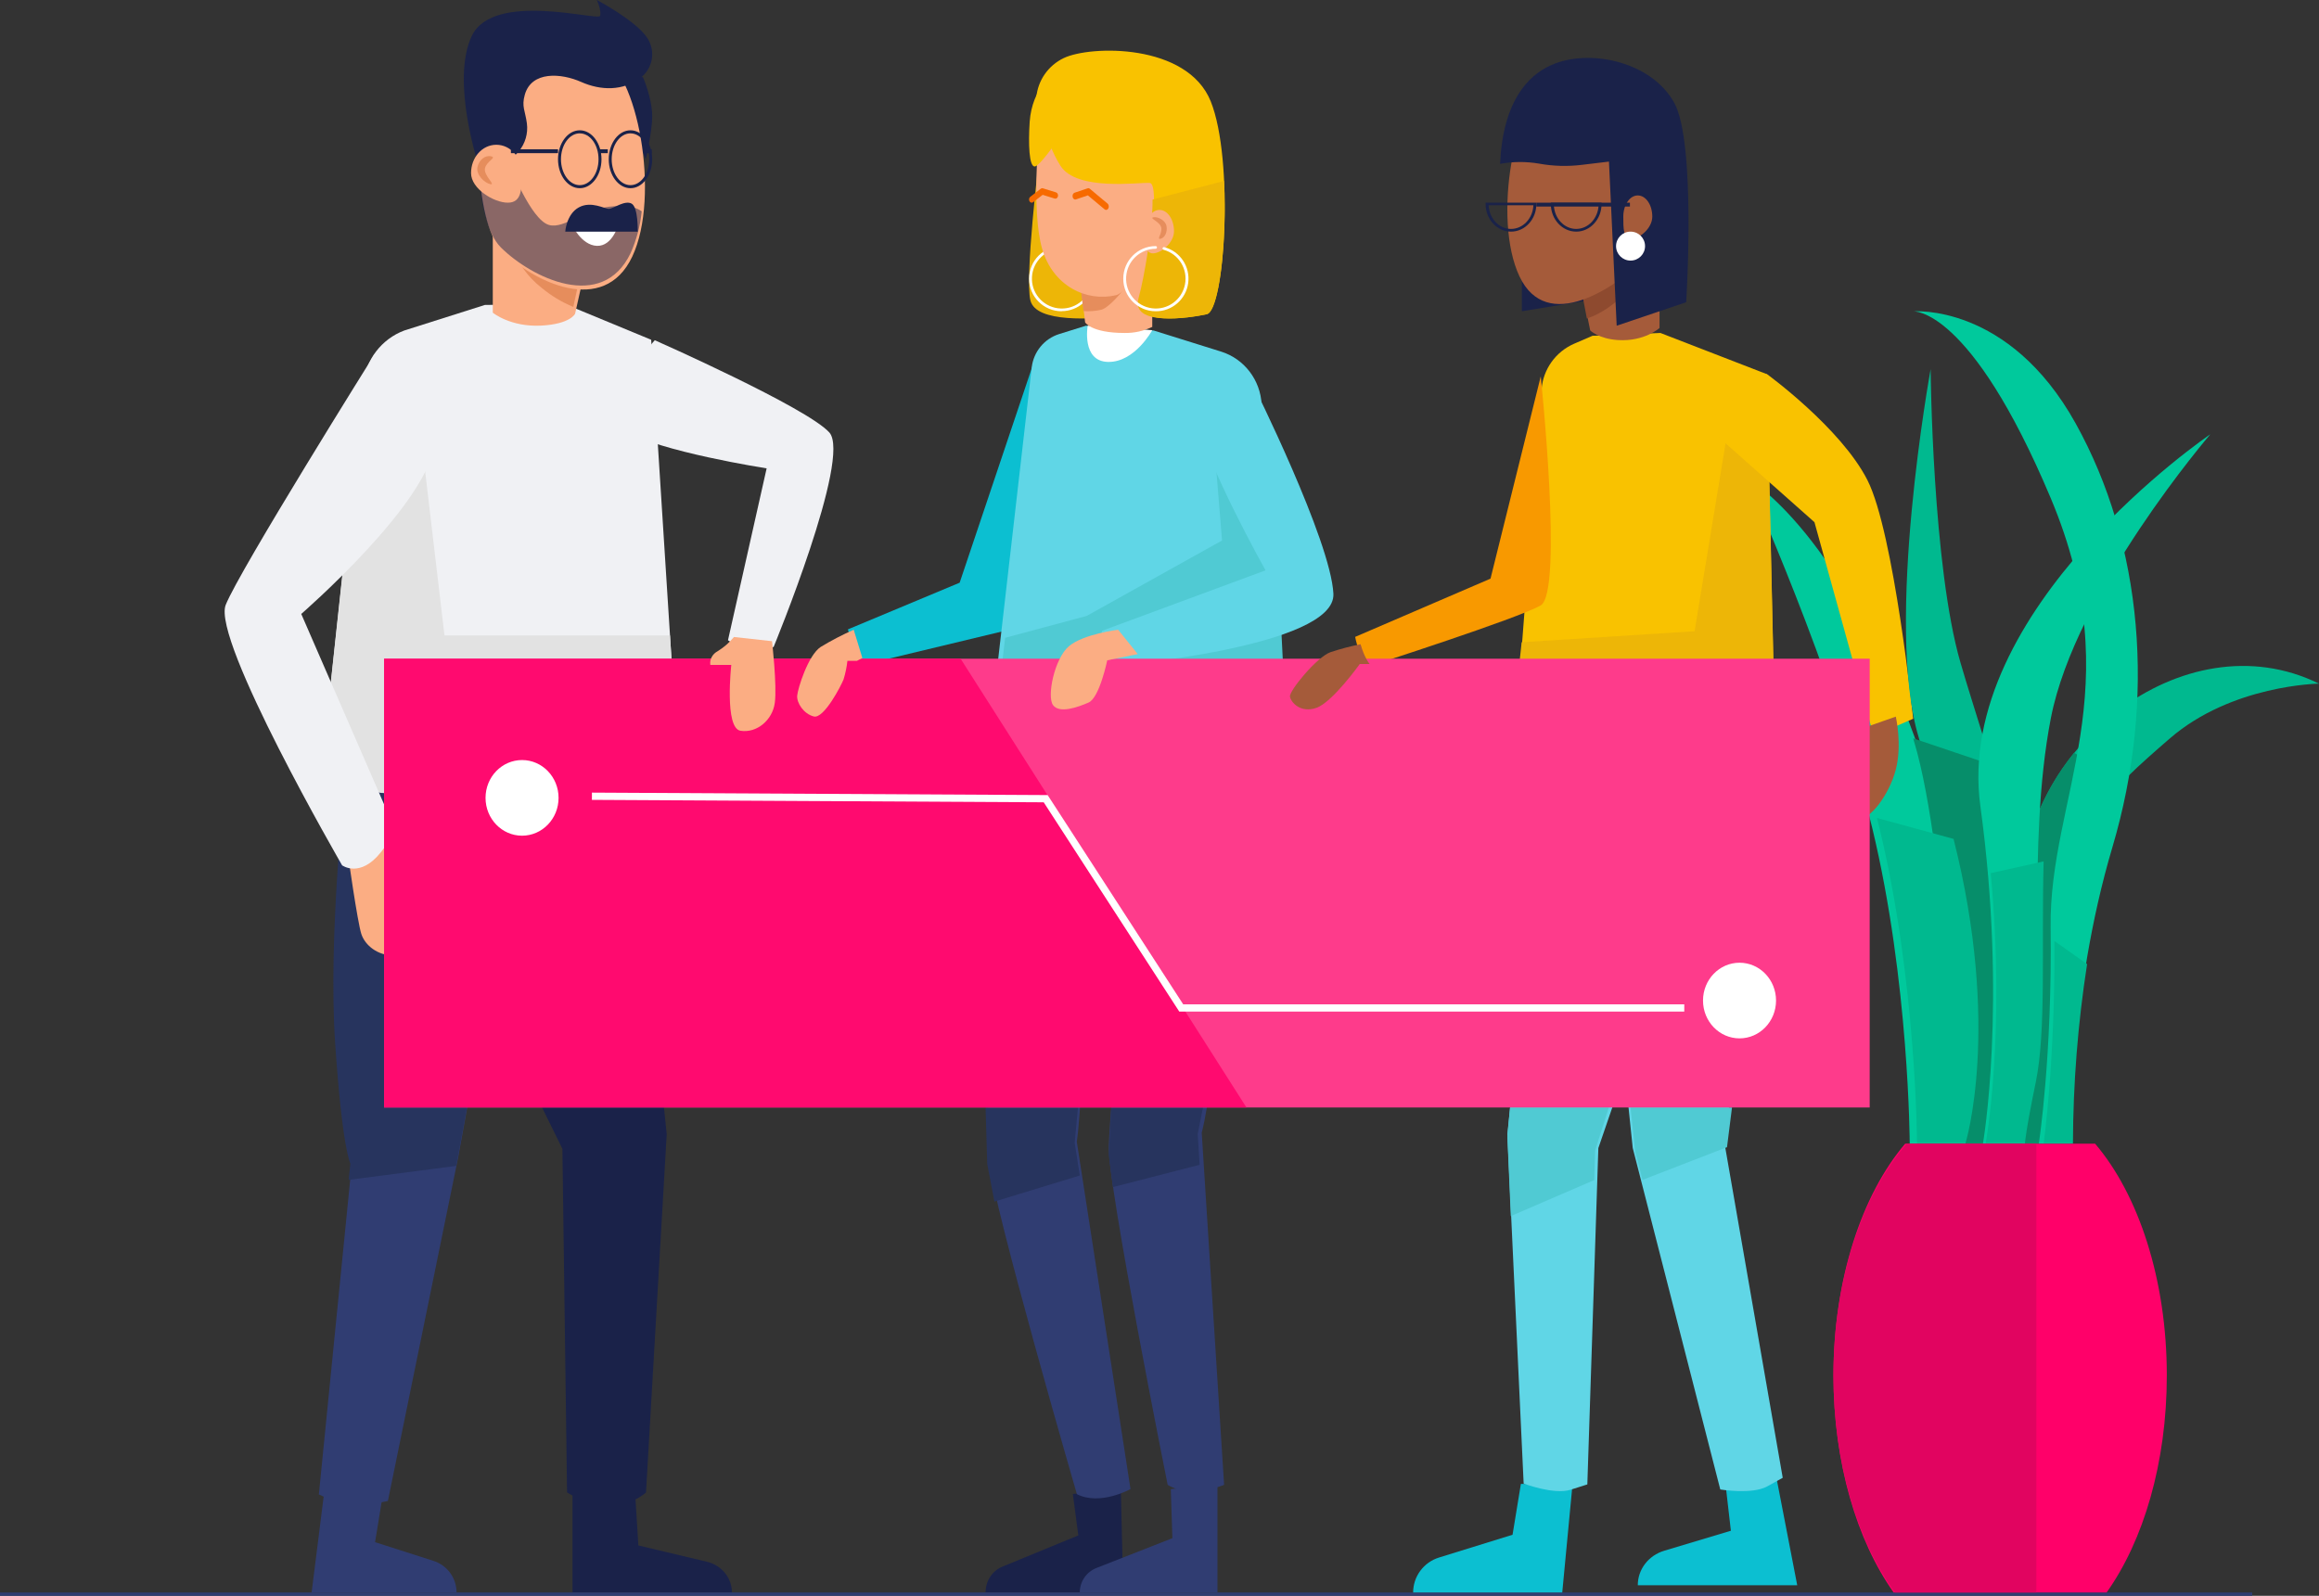 <?xml version="1.0" encoding="UTF-8"?>
<svg width="600px" height="413px" viewBox="0 0 600 413" version="1.1" xmlns="http://www.w3.org/2000/svg" xmlns:xlink="http://www.w3.org/1999/xlink">
    <rect x="0" y="0" width="600" height="413" fill="#333333" stroke="none"/>
    <!-- Generator: Sketch 52.6 (67491) - http://www.bohemiancoding.com/sketch -->
    <title>Group 3</title>
    <desc>Created with Sketch.</desc>
    <g id="Site" stroke="none" stroke-width="1" fill="none" fill-rule="evenodd">
        <g id="Home-V2" transform="translate(-757, -2068)">
            <g id="Group-3" transform="translate(757, 2068)">
                <path d="M290.007,385.9 L290.625,412.127 L255,412.127 C254.999,409.182 256.706,406.538 259.299,405.467 L278.999,397.356 L277.577,386.622 L290.007,385.9 Z" id="Path" fill="#1A2249"></path>
                <path d="M315,384.027 L315,412.127 L279.375,412.127 C279.374,409.326 281.081,406.811 283.674,405.792 L303.333,398.077 L302.921,385.386 L315,384.027 Z" id="Path" fill="#303D72"></path>
                <path d="M322.5,207.937 C322.5,207.937 314.429,280.003 310.924,293.142 L316.716,384.273 C316.716,384.273 308.085,387.935 302.112,384.273 C302.112,384.273 286.584,306.889 286.879,296.548 C287.174,286.207 293.693,214.689 293.693,214.689 L322.5,207.937 Z" id="Path" fill="#303D72"></path>
                <path d="M281.743,209.81 C281.743,209.81 280.718,282.111 278.601,295.446 L292.5,385.369 C292.5,385.369 284.633,389.751 278.623,386.684 C278.623,386.684 256.734,311.257 256.062,300.96 C255.39,290.663 255,219.107 255,219.107 L281.743,209.81 Z" id="Path" fill="#303D72"></path>
                <polygon id="Path" fill="#0CBFD1" points="268.125 91.792 248.294 150.8 219.375 162.885 222.101 172.344 262.914 162.544"></polygon>
                <path d="M298.498,85.536 L315.946,90.994 C321.93,92.872 326.116,98.34 326.422,104.679 L331.875,217.303 L253.125,215.263 L266.938,95.089 C267.412,91.046 270.189,87.664 274.027,86.457 L280.948,84.299 L298.498,85.536 Z" id="Path" fill="#60D6E6"></path>
                <polygon id="Path" fill="#50CAD3" points="260.062 165.062 255 207.937 333.75 207.937 330.744 147.51 313.943 112.398 316.183 139.877 281.152 159.403"></polygon>
                <path d="M148.125,384.027 L148.125,412.127 L189.375,412.127 C189.374,408.358 186.697,405.076 182.886,404.169 L165.17,399.957 L164.261,385.386 L148.125,384.027 Z" id="Path" fill="#1A2249"></path>
                <path d="M165.419,224.796 L172.5,293.516 L167.143,386.229 C167.143,386.229 159.283,393.92 146.715,386.229 L145.511,297.303 L120,245.529 L165.419,224.796 Z" id="Path" fill="#1A2249"></path>
                <path d="M146.119,78.679 L168.48,87.926 L176.25,210.018 C176.25,210.018 113.45,229.115 82.5,205.471 L93.952,99.355 C94.629,93.075 98.752,87.722 104.6,85.532 L125.446,78.921 L146.119,78.679 Z" id="Path" fill="#F0F1F4"></path>
                <path d="M176.25,209.974 L173.351,164.448 L115.002,164.448 L109.862,120.83 L91.669,119.891 L82.5,205.397 C113.45,229.188 176.25,209.974 176.25,209.974 Z" id="Path" fill="#E2E2E2"></path>
                <g id="Group-2" transform="translate(120, 0)">
                    <path d="M7.5,54.326 L7.5,80.921 C7.5,80.921 12.082,84.714 20.145,84.261 C27.608,83.837 28.793,81.206 28.793,81.206 L31.875,67.415 L7.5,54.326 Z" id="Path" fill="#FBAD83"></path>
                    <path d="M28.335,79.432 C25.382,78.214 22.628,76.556 20.165,74.513 C16.453,71.628 13.677,67.699 12.188,63.224 L28.387,66.289 L30.875,67.672 L28.335,79.432 Z" id="Path" fill="#E68D5C"></path>
                    <rect id="Rectangle" fill="#1A2249" x="34.821" y="38.637" width="13.812" height="1"></rect>
                    <path d="M46.358,19.973 C46.358,19.973 48.75,25.402 48.75,30.158 C48.75,33.983 47.074,41.213 47.074,41.213 L37.5,18.733 L46.358,19.973 Z" id="Path" fill="#1A2249"></path>
                    <path d="M43.584,66.411 C36.178,82.081 17.807,72.826 9.939,64.912 C2.072,56.998 3.16,26.819 5.335,21.101 C7.511,15.382 25.696,10.743 35.292,14.431 C44.888,18.118 50.989,50.74 43.584,66.411 Z" id="Path" fill="#FBAD83"></path>
                    <g id="Group" opacity="0.5" transform="translate(3.482, 42.149)" fill="#1A2249">
                        <path d="M8.367,0.464 C8.367,0.464 13.839,14.735 18.561,16.068 C22.586,17.233 28.176,11.537 35.423,11.228 C39.454,11.059 40.909,11.442 42.55,12.539 C42.179,16.285 41.204,19.946 39.662,23.384 C32.282,38.79 13.973,29.691 6.133,21.911 C2.339,18.153 0.631,9.261 0.134,0.449 L8.367,0.464 Z" id="Path"></path>
                    </g>
                    <path d="M7.361,42.775 C10.052,42.526 12.524,41.232 14.213,39.19 C15.901,37.147 16.663,34.529 16.323,31.933 C15.897,28.659 14.904,27.596 15.785,24.51 C17.533,18.33 25.196,18.908 30.365,21.207 C35.533,23.505 41.172,23.505 45.616,20.253 C48.898,17.782 49.72,13.31 47.52,9.895 C44.667,5.407 34.428,0 34.428,0 C34.428,0 35.667,2.703 35.257,4.105 C34.846,5.508 7.622,-2.4 2.065,9.31 C-3.492,21.019 3.925,43.086 3.925,43.086 L7.361,42.775 Z" id="Path" fill="#1A2249"></path>
                    <path d="M1.875,44.801 C1.875,48.852 7.771,52.452 11.394,52.452 C15.016,52.452 15,48.852 15,44.801 C15,40.75 12.069,37.466 8.413,37.466 C4.757,37.466 1.875,40.743 1.875,44.801 Z" id="Path" fill="#FBAD83"></path>
                    <path d="M3.531,43.274 C3.128,45.145 5.303,47.342 6.862,47.66 C8.42,47.978 5.074,45.424 5.477,43.553 C5.881,41.682 8.642,40.789 7.06,40.448 C5.477,40.106 3.935,41.403 3.531,43.274 Z" id="Path" fill="#E68D5C"></path>
                    <path d="M43.125,48.706 C40.018,48.706 37.5,45.346 37.5,41.213 C37.5,37.08 40.026,33.719 43.125,33.719 C46.224,33.719 48.75,37.08 48.75,41.213 C48.75,45.346 46.232,48.706 43.125,48.706 Z M43.125,34.508 C40.446,34.508 38.265,37.513 38.265,41.213 C38.265,44.912 40.446,47.917 43.125,47.917 C45.804,47.917 47.985,44.912 47.985,41.213 C47.985,37.513 45.811,34.516 43.125,34.516 L43.125,34.508 Z" id="Shape" fill="#1A2249" fill-rule="nonzero"></path>
                    <path d="M30.004,48.706 C26.902,48.706 24.375,45.346 24.375,41.213 C24.375,37.08 26.902,33.719 30.004,33.719 C33.105,33.719 35.625,37.056 35.625,41.213 C35.625,45.369 33.105,48.706 30.004,48.706 Z M30.004,34.508 C27.323,34.508 25.141,37.513 25.141,41.213 C25.141,44.912 27.323,47.917 30.004,47.917 C32.684,47.917 34.859,44.944 34.859,41.213 C34.859,37.482 32.684,34.516 30.004,34.516 L30.004,34.508 Z" id="Shape" fill="#1A2249" fill-rule="nonzero"></path>
                    <rect id="Rectangle" fill="#1A2249" x="12.188" y="38.637" width="12.188" height="1"></rect>
                    <rect id="Rectangle" fill="#1A2249" x="34.821" y="38.637" width="2.438" height="1"></rect>
                    <path d="M40.045,57.955 L27.857,57.955 C27.857,57.955 30.326,63.475 34.437,63.625 C38.547,63.776 40.045,57.955 40.045,57.955 Z" id="Path" fill="#FFFFFF"></path>
                    <path d="M44.996,59.946 L26.25,59.946 C26.25,59.946 26.538,55.429 29.768,53.667 C32.998,51.905 36.495,54.118 37.598,54.051 C38.701,53.984 41.715,51.705 43.438,52.707 C45.162,53.709 44.996,59.946 44.996,59.946 Z" id="Path" fill="#1A2249"></path>
                </g>
                <path d="M169.411,88.045 C169.411,88.045 208.744,105.446 214.57,111.914 C220.397,118.382 200.177,167.388 200.177,167.388 C200.177,167.388 195.377,170.109 190.923,167.388 L188.353,165.687 L198.353,121.212 C198.353,121.212 170.135,116.813 161.789,111.452 C153.444,106.092 169.411,88.045 169.411,88.045 Z" id="Path" fill="#F0F1F4"></path>
                <rect id="Rectangle" fill="#303D72" x="-9.09494702e-13" y="412.127" width="582.721" height="1"></rect>
                <path d="M298.125,85.448 C298.125,85.448 293.616,93.798 286.697,93.664 C279.779,93.53 281.42,84.299 281.42,84.299 L298.125,85.448 Z" id="Path" fill="#FFFFFF"></path>
                <path d="M268.816,41.213 C268.816,41.213 265.121,71.765 266.599,77.745 C268.077,83.725 282.854,82.501 290.191,81.896 C297.529,81.291 301.452,82.304 304.666,80.474 C307.88,78.645 301.984,59.524 301.984,59.524 L268.816,41.213 Z" id="Path" fill="#EDB607"></path>
                <path d="M274.685,80.552 C270.027,80.552 266.25,76.778 266.25,72.122 C266.25,67.466 270.027,63.692 274.685,63.692 C274.875,63.692 275.028,63.846 275.028,64.035 C275.028,64.225 274.875,64.378 274.685,64.378 C270.613,64.4 267.255,67.572 267.003,71.633 C266.751,75.694 269.691,79.256 273.729,79.781 C277.767,80.305 281.52,77.613 282.316,73.622 C283.111,69.632 280.676,65.708 276.745,64.646 C276.555,64.597 276.442,64.403 276.491,64.214 C276.54,64.024 276.734,63.911 276.923,63.96 C280.991,65.078 283.608,69.027 283.05,73.206 C282.492,77.386 278.932,80.511 274.713,80.525 L274.685,80.552 Z" id="Path" fill="#FFFFFF"></path>
                <path d="M279.375,71.581 L280.755,83.429 C280.755,83.429 282.373,86.176 290.936,86.169 C293.421,86.218 295.883,85.682 298.125,84.604 L298.125,63.692 L279.375,71.581 Z" id="Path" fill="#FBAD83"></path>
                <path d="M279.375,72.564 L280.315,80.511 C281.864,80.623 283.421,80.507 284.936,80.166 C286.93,79.717 292.64,73.892 296.25,65.566 L279.375,72.564 Z" id="Path" fill="#E68D5C"></path>
                <path d="M268.816,34.371 C268.816,34.371 266.822,54.533 269.608,64.295 C272.393,74.058 281.122,78.2 288.758,76.392 C291.636,75.726 301.92,63.951 303.223,49.373 C304.525,34.795 303.28,30.419 300.956,27.338 C298.631,24.257 277.452,20.422 273.609,23.789 C269.766,27.155 268.816,34.371 268.816,34.371 Z" id="Path" fill="#FBAD83"></path>
                <path d="M275.625,33.415 C275.625,33.415 269.382,42.805 267.8,43.077 C266.218,43.35 266.045,37.115 266.413,31.506 C267.037,22.661 272.829,18.733 272.829,18.733 L275.625,33.415 Z" id="Path" fill="#F9C200"></path>
                <path d="M268.125,25.303 C268.125,25.303 270.149,36.334 274.399,42.935 C278.649,49.536 294.634,47.135 297.47,47.336 C300.306,47.536 297.064,69.732 295.04,77.128 C293.017,84.524 307.588,82.331 312.244,81.328 C316.9,80.324 319.33,41.344 313.259,26.24 C307.189,11.136 282.094,11.73 275.219,15.031 C271.176,16.968 268.476,20.878 268.125,25.303 Z" id="Path" fill="#F9C200"></path>
                <path d="M294.571,77.183 C292.503,84.523 307.39,82.321 312.147,81.33 C315.36,80.662 317.527,62.907 316.697,46.833 L298.198,51.648 C298.314,58.312 296.1,71.766 294.571,77.183 Z" id="Path" fill="#EDB607"></path>
                <path d="M303.75,59.829 C303.75,62.872 300.379,65.566 298.305,65.566 C296.231,65.566 296.25,62.864 296.25,59.829 C296.25,56.794 297.929,54.326 299.997,54.326 C302.065,54.326 303.75,56.786 303.75,59.829 Z" id="Path" fill="#FBAD83"></path>
                <path d="M301.82,58.539 C301.556,56.977 299.5,55.992 298.379,56.236 C297.258,56.48 300.192,57.376 300.456,58.938 C300.721,60.501 299.157,62.031 300.264,61.795 C301.37,61.559 302.084,60.069 301.82,58.539 Z" id="Path" fill="#E68D5C"></path>
                <path d="M286.178,54.326 C286.045,54.325 285.915,54.276 285.804,54.183 L281.471,50.563 L278.371,51.606 C278,51.732 277.62,51.446 277.523,50.969 C277.426,50.491 277.647,50.002 278.018,49.876 L281.416,48.735 C281.605,48.671 281.806,48.713 281.97,48.851 L286.558,52.685 C286.816,52.899 286.933,53.306 286.847,53.685 C286.761,54.064 286.491,54.325 286.185,54.326 L286.178,54.326 Z" id="Path" fill="#F76A00"></path>
                <path d="M266.962,52.452 C266.652,52.463 266.373,52.225 266.281,51.872 C266.189,51.518 266.306,51.135 266.567,50.935 L269.276,48.84 C269.44,48.713 269.641,48.674 269.83,48.733 L273.232,49.788 C273.603,49.905 273.825,50.357 273.727,50.799 C273.629,51.24 273.249,51.504 272.878,51.388 L269.775,50.423 L267.322,52.312 C267.216,52.398 267.091,52.446 266.962,52.452 Z" id="Path" fill="#F76A00"></path>
                <path d="M299.008,80.551 C294.378,80.551 290.625,76.777 290.625,72.122 C290.625,67.466 294.378,63.692 299.008,63.692 C299.196,63.692 299.349,63.846 299.349,64.035 C299.349,64.225 299.196,64.378 299.008,64.378 C294.962,64.4 291.624,67.571 291.373,71.633 C291.123,75.694 294.045,79.255 298.058,79.78 C302.07,80.305 305.801,77.612 306.591,73.622 C307.382,69.631 304.962,65.707 301.055,64.646 C300.867,64.597 300.754,64.403 300.803,64.214 C300.852,64.024 301.044,63.911 301.233,63.96 C305.334,65.037 307.99,69.022 307.424,73.246 C306.858,77.47 303.246,80.605 299.008,80.551 Z" id="Path" fill="#FFFFFF"></path>
                <path d="M324.155,99.428 C324.155,99.428 344.311,139.852 344.994,153.663 C345.677,167.474 288.233,172.344 288.233,172.344 C288.233,172.344 284.341,167.815 285.098,163.265 L327.437,147.603 C327.437,147.603 311.76,119.647 309.887,108.529 C308.015,97.411 324.155,99.428 324.155,99.428 Z" id="Path" fill="#60D6E6"></path>
                <polygon id="Path" fill="#27345E" points="311.25 286.615 309.888 293.458 310.381 301.444 287.933 307.222 286.875 298.89 287.512 286.615"></polygon>
                <polygon id="Path" fill="#27345E" points="278.911 286.615 278.055 295.731 279.375 304.219 257.285 310.968 255.428 301.246 255 286.615"></polygon>
                <path d="M506.631,295.96 C506.631,295.96 518.43,258.088 497.866,197.753 C477.303,137.418 451.875,123.638 451.875,123.638 C451.875,123.638 474.798,174.457 484.396,214.229 C493.994,254.001 494.102,295.982 494.102,295.982 L506.631,295.96 Z" id="Path" fill="#00C99C"></path>
                <path d="M406.875,384.027 L404.205,412.127 L365.625,412.127 C365.625,407.98 368.34,404.315 372.325,403.082 L391.345,397.19 L393.504,384.027 L406.875,384.027 Z" id="Path" fill="#0CBFD1"></path>
                <path d="M459.203,380.281 L465,410.253 L423.75,410.253 C423.74,406.155 426.523,402.53 430.61,401.32 L447.835,396.153 L446.21,382.053 L459.203,380.281 Z" id="Path" fill="#0CBFD1"></path>
                <path d="M394.218,252.377 L390,293.59 L394.218,383.936 C394.218,383.936 402.022,386.913 406.359,385.537 L410.695,384.162 L413.545,297.12 L429.375,251.023 L394.218,252.377 Z" id="Path" fill="#60D6E6"></path>
                <path d="M418.125,255.554 L422.441,297.1 L445.092,385.468 C445.092,385.468 453.338,386.862 457.29,384.646 L461.25,382.444 L446.192,295.896 L452.224,247.276 L418.125,255.554 Z" id="Path" fill="#60D6E6"></path>
                <path d="M429.611,86.172 L457.148,96.832 L459.375,196.697 L391.875,191.685 L398.845,100.757 C399.256,95.555 402.52,91.004 407.329,88.929 L412.042,86.896 L429.611,86.172 Z" id="Path" fill="#F9C200"></path>
                <polygon id="Path" fill="#EDB607" points="391.875 183.188 459.375 194.824 457.653 118.443 446.846 112.398 438.444 163.36 393.701 166.21"></polygon>
                <path d="M398.639,97.412 L385.643,149.751 L350.625,164.825 C350.625,164.825 351.581,170.495 354.493,172.344 C354.493,172.344 392.706,160.076 398.617,156.685 C404.528,153.295 398.639,97.412 398.639,97.412 Z" id="Path" fill="#F89900"></path>
                <polygon id="Path" fill="#1A2249" points="414.375 77.168 393.75 80.552 393.75 46.833"></polygon>
                <path d="M429.375,59.946 L429.375,84.882 C429.375,84.882 425.5,88.423 418.676,88.012 C413.664,87.7 411.434,85.519 411.434,85.519 L408.75,72.205 L429.375,59.946 Z" id="Path" fill="#A55B3A"></path>
                <path d="M429.375,64.415 C429.185,64.875 428.962,65.321 428.708,65.75 C425.182,71.532 418.092,80.03 410.577,82.425 L408.75,72.875 L429.375,59.946 L429.375,64.415 Z" id="Path" fill="#8E4A2F"></path>
                <path d="M393.137,71.528 C400.202,86.5 418.002,74.487 425.507,66.904 C433.011,59.322 431.719,33.705 429.641,28.238 C427.563,22.771 410.203,18.34 401.054,21.869 C391.904,25.397 386.073,56.548 393.137,71.528 Z" id="Path" fill="#A55B3A"></path>
                <path d="M418.286,84.299 L436.272,78.214 C436.272,78.214 438.909,36.907 433.156,26.558 C427.404,16.209 412.202,12.725 402.392,16.415 C388.125,21.785 388.339,40.723 388.125,42.402 C391.435,41.797 394.824,41.774 398.142,42.336 C401.821,43.008 405.581,43.117 409.293,42.66 L416.29,41.82 L418.286,84.299 Z" id="Path" fill="#1A2249"></path>
                <path d="M427.5,56.063 C427.5,59.109 424.127,61.819 422.057,61.819 C419.987,61.819 420,59.109 420,56.063 C420,53.016 421.676,50.579 423.747,50.579 C425.817,50.579 427.5,52.984 427.5,56.063 Z" id="Path" fill="#A55B3A"></path>
                <ellipse id="Oval" fill="#FFFFFF" cx="421.875" cy="63.692" rx="3.75" ry="3.747"></ellipse>
                <path d="M390.945,59.946 C387.323,59.946 384.375,56.744 384.375,52.802 L384.375,52.452 L384.758,52.452 L397.5,52.452 L397.5,52.83 C397.515,56.744 394.567,59.946 390.945,59.946 Z M385.156,53.124 C385.317,56.542 387.852,59.247 390.945,59.247 C394.039,59.247 396.589,56.528 396.742,53.124 L385.156,53.124 Z" id="Shape" fill="#1A2249" fill-rule="nonzero"></path>
                <path d="M407.816,59.946 C404.196,59.946 401.25,56.744 401.25,52.802 L401.25,52.452 L401.633,52.452 L414.375,52.452 L414.375,52.802 C414.375,56.744 411.436,59.946 407.816,59.946 Z M402.031,53.124 C402.191,56.542 404.724,59.247 407.816,59.247 C410.908,59.247 413.457,56.528 413.61,53.124 L402.031,53.124 Z" id="Shape" fill="#1A2249" fill-rule="nonzero"></path>
                <rect id="Rectangle" fill="#1A2249" x="397.5" y="52.452" width="24.213" height="1"></rect>
                <path d="M440.625,109.552 L469.457,135.136 L484.243,188.499 C484.243,188.499 484.909,190.377 490.402,188.001 L495,186.013 C495,186.013 490.062,137.834 483.171,124.266 C476.281,110.699 457.114,96.777 457.114,96.777 L440.625,109.552 Z" id="Path" fill="#F9C200"></path>
                <polygon id="Path" fill="#50CAD3" points="448.125 286.615 446.832 296.887 424.973 305.348 423.086 298.074 421.875 286.615"></polygon>
                <polygon id="Path" fill="#50CAD3" points="416.25 286.615 412.717 297.729 412.481 305.402 390.89 314.715 390 294.075 390.704 286.615"></polygon>
                <path d="M89.586,204.19 C89.586,204.19 85.36,242.539 87.192,269.686 C89.025,296.833 91.079,300.57 91.079,300.57 L82.5,386.757 C82.5,386.757 90.044,390.493 95.187,389.469 L100.36,388.453 L118.537,299.546 L135,209.279 L89.586,204.19 Z" id="Path" fill="#303D72"></path>
                <path d="M117.023,207.3 L89.135,204.19 C89.135,204.19 84.863,242.758 86.716,270.06 C88.568,297.363 90.644,301.12 90.644,301.12 L90.218,305.348 L118.016,301.731 L118.352,300.091 L133.125,219.492 L117.023,207.3 Z" id="Path" fill="#27345E"></path>
                <path d="M90,220.997 C90,220.997 92.493,238.688 93.489,241.715 C94.485,244.743 97.788,247.276 101.801,247.276 C105.813,247.276 106.623,236.997 105.125,229.926 C103.628,222.856 104.459,220.997 104.459,220.997 C104.459,220.997 107.618,225.716 109.61,227.059 C111.602,228.402 114.375,227.146 114.375,227.146 C114.375,227.146 109.274,218.638 106.114,216.257 C102.954,213.876 98.311,213.557 98.311,213.557 L90,220.997 Z" id="Path" fill="#FBAD83"></path>
                <path d="M96.843,91.792 C96.843,91.792 62.035,147.441 58.399,156.537 C54.763,165.633 88.513,223.941 88.513,223.941 C88.513,223.941 93.148,227.358 98.569,220.532 C101.507,216.858 102.035,214.28 102.035,214.28 L77.944,158.888 C77.944,158.888 111.577,129.704 112.465,114.245 C113.354,98.787 96.843,91.792 96.843,91.792 Z" id="Path" fill="#F0F1F4"></path>
                <path d="M99.285,385.394 L97.042,399.11 L112.144,403.947 C115.7,405.071 118.121,408.381 118.125,412.127 L80.625,412.127 L84.154,384.027 L99.285,385.394 Z" id="Path" fill="#303D72"></path>
                <path d="M523.137,295.982 C523.137,295.982 523.965,270.201 523.137,232.216 C522.309,194.231 564.85,159.624 600,176.924 C600,176.924 577.436,177.202 561.378,191.131 C545.32,205.06 536.221,213.227 534.917,237.078 C533.613,260.929 528.814,295.982 528.814,295.982 L523.137,295.982 Z" id="Path" fill="#00B98F"></path>
                <path d="M508.213,295.901 C508.213,295.901 505.444,220.397 496.456,190.929 C487.468,161.462 499.515,95.538 499.515,95.538 C499.515,95.538 499.944,146.483 507.261,171.563 C514.578,196.643 527.097,229.04 524.7,258.406 C522.302,287.771 516.133,295.982 516.133,295.982 L508.213,295.901 Z" id="Path" fill="#00B98F"></path>
                <path d="M513.199,197.223 L495,191.077 C495.078,191.36 495.156,191.643 495.241,191.919 C504.025,221.116 506.721,295.909 506.721,295.909 L514.469,295.982 C514.469,295.982 520.507,287.848 522.835,258.759 C524.452,238.53 519.046,216.9 513.199,197.223 Z" id="Path" fill="#068E6A"></path>
                <path d="M536.602,194.824 C528.109,205.349 522.845,218.551 523.137,232.193 C523.953,270.228 523.137,295.982 523.137,295.982 L528.787,295.982 C528.787,295.982 533.562,260.917 534.86,237.057 C535.793,219.912 540.736,210.864 549.375,201.948 L536.602,194.824 Z" id="Path" fill="#068E6A"></path>
                <path d="M513.046,295.982 C513.046,295.982 519.382,259.832 512.39,208.663 C505.399,157.494 571.875,112.398 571.875,112.398 C571.875,112.398 536.99,152.977 530.617,185.889 C524.244,218.8 529.328,259.496 525.335,279.939 C522.874,292.532 522.66,295.945 522.66,295.945 L513.046,295.982 Z" id="Path" fill="#00C99C"></path>
                <path d="M527.509,295.975 C527.509,295.975 530.999,273.396 530.567,239.929 C530.135,206.463 551.438,178.436 530.567,128.861 C509.696,79.285 495,80.585 495,80.585 C495,80.585 519.704,78.395 537.034,109.568 C554.364,140.742 557.956,180.81 546.544,219.264 C535.132,257.718 535.819,295.982 535.819,295.982 L527.509,295.975 Z" id="Path" fill="#00C99C"></path>
                <path d="M508.513,295.945 C508.513,295.945 517.828,266.057 505.448,217.107 L485.625,211.683 C485.856,212.595 486.083,213.503 486.304,214.41 C495.88,254.093 495.996,295.982 495.996,295.982 L508.513,295.945 Z" id="Path" fill="#00B98F"></path>
                <path d="M515.061,225.967 C518.985,267.777 513.75,295.982 513.75,295.982 L523.903,295.982 C523.903,295.982 524.127,292.59 526.718,280.074 C529.44,266.934 528.176,245.368 528.75,222.923 L515.061,225.967 Z" id="Path" fill="#00B98F"></path>
                <path d="M531.549,243.529 C531.748,274.961 528.75,295.982 528.75,295.982 L536.338,295.982 C536.385,280.409 537.609,264.866 540,249.51 L531.549,243.529 Z" id="Path" fill="#00B98F"></path>
                <path d="M492.93,295.982 C481.715,309.162 474.375,331.108 474.375,355.965 C474.375,378.576 480.433,398.721 489.949,412.127 L545.051,412.127 C554.574,398.743 560.625,378.576 560.625,355.965 C560.625,331.108 553.3,309.162 542.07,295.982 L492.93,295.982 Z" id="Path" fill="#FF0069"></path>
                <path d="M526.875,295.982 L493.348,295.982 C481.88,309.162 474.375,331.108 474.375,355.965 C474.375,378.576 480.57,398.721 490.3,412.127 L526.875,412.127 L526.875,295.982 Z" id="Path" fill="#E10460"></path>
                <path d="M490.504,185.457 C490.504,185.457 492.183,192.647 490.504,199.165 C488.825,205.683 483.484,212.744 480.871,211.55 C478.259,210.357 482.354,196.177 482.354,196.177 L482.963,188.109 L490.504,185.457 Z" id="Path" fill="#A55B3A"></path>
                <polygon id="Path" fill="#FE3B8B" points="483.75 286.615 99.375 286.615 99.375 170.471 204.236 170.471 483.75 170.471"></polygon>
                <polygon id="Path" fill="#FF0A6F" points="248.541 170.471 322.5 286.615 99.375 286.615 99.375 170.471"></polygon>
                <path d="M352.02,166.724 C349.386,167.247 346.79,167.933 344.248,168.778 C340.713,170.016 333.519,178.808 333.756,180.272 C333.992,181.736 336.468,184.643 340.614,183.186 C344.759,181.729 351.815,171.845 351.815,171.845 L354.375,171.845 C354.375,171.845 353.08,170.417 352.02,166.724 Z" id="Path" fill="#A55B3A"></path>
                <path d="M199.75,165.941 C199.75,165.941 201.066,177.42 200.47,181.886 C199.874,186.352 195.823,189.777 191.601,189.123 C187.38,188.469 189.208,172.074 189.208,172.074 L183.786,172.074 C183.57,170.643 184.33,169.237 185.707,168.515 C187.32,167.515 188.736,166.276 189.897,164.851 L199.75,165.941 Z" id="Path" fill="#FBAD83"></path>
                <path d="M220.879,162.977 C217.928,164.281 215.071,165.769 212.329,167.432 C209.104,169.546 206.415,178.139 206.259,180.032 C206.104,181.924 207.953,184.766 210.565,185.422 C213.176,186.077 217.638,177.41 218.252,175.849 C218.738,174.273 219.074,172.659 219.254,171.026 L221.71,171.026 L223.125,170.289 L220.879,162.977 Z" id="Path" fill="#FBAD83"></path>
                <path d="M289.303,162.977 C289.303,162.977 280.348,164.055 276.579,167.231 C272.81,170.407 270.807,180.252 272.459,182.488 C274.112,184.723 278.818,183.045 281.65,181.815 C284.483,180.585 286.478,170.884 286.478,170.884 L294.375,169.278 L289.303,162.977 Z" id="Path" fill="#FBAD83"></path>
                <path d="M125.625,206.486 C125.625,211.892 129.854,216.275 135.072,216.275 C140.289,216.275 144.518,211.892 144.518,206.486 C144.518,201.08 140.289,196.697 135.072,196.697 C129.854,196.697 125.625,201.08 125.625,206.486 Z" id="Fill-4" fill="#FFFFFF"></path>
                <path d="M440.625,258.938 C440.625,264.345 444.854,268.727 450.072,268.727 C455.289,268.727 459.518,264.345 459.518,258.938 C459.518,253.532 455.289,249.149 450.072,249.149 C444.854,249.149 440.625,253.532 440.625,258.938 Z" id="Fill-4-Copy" fill="#FFFFFF"></path>
                <path d="" id="Path-2" stroke="#979797" stroke-width="1.875"></path>
                <polyline id="Path-3" stroke="#FFFFFF" stroke-width="1.875" points="153.149 206.063 270.553 206.698 305.625 260.859 435.775 260.859"></polyline>
            </g>
        </g>
    </g>
</svg>